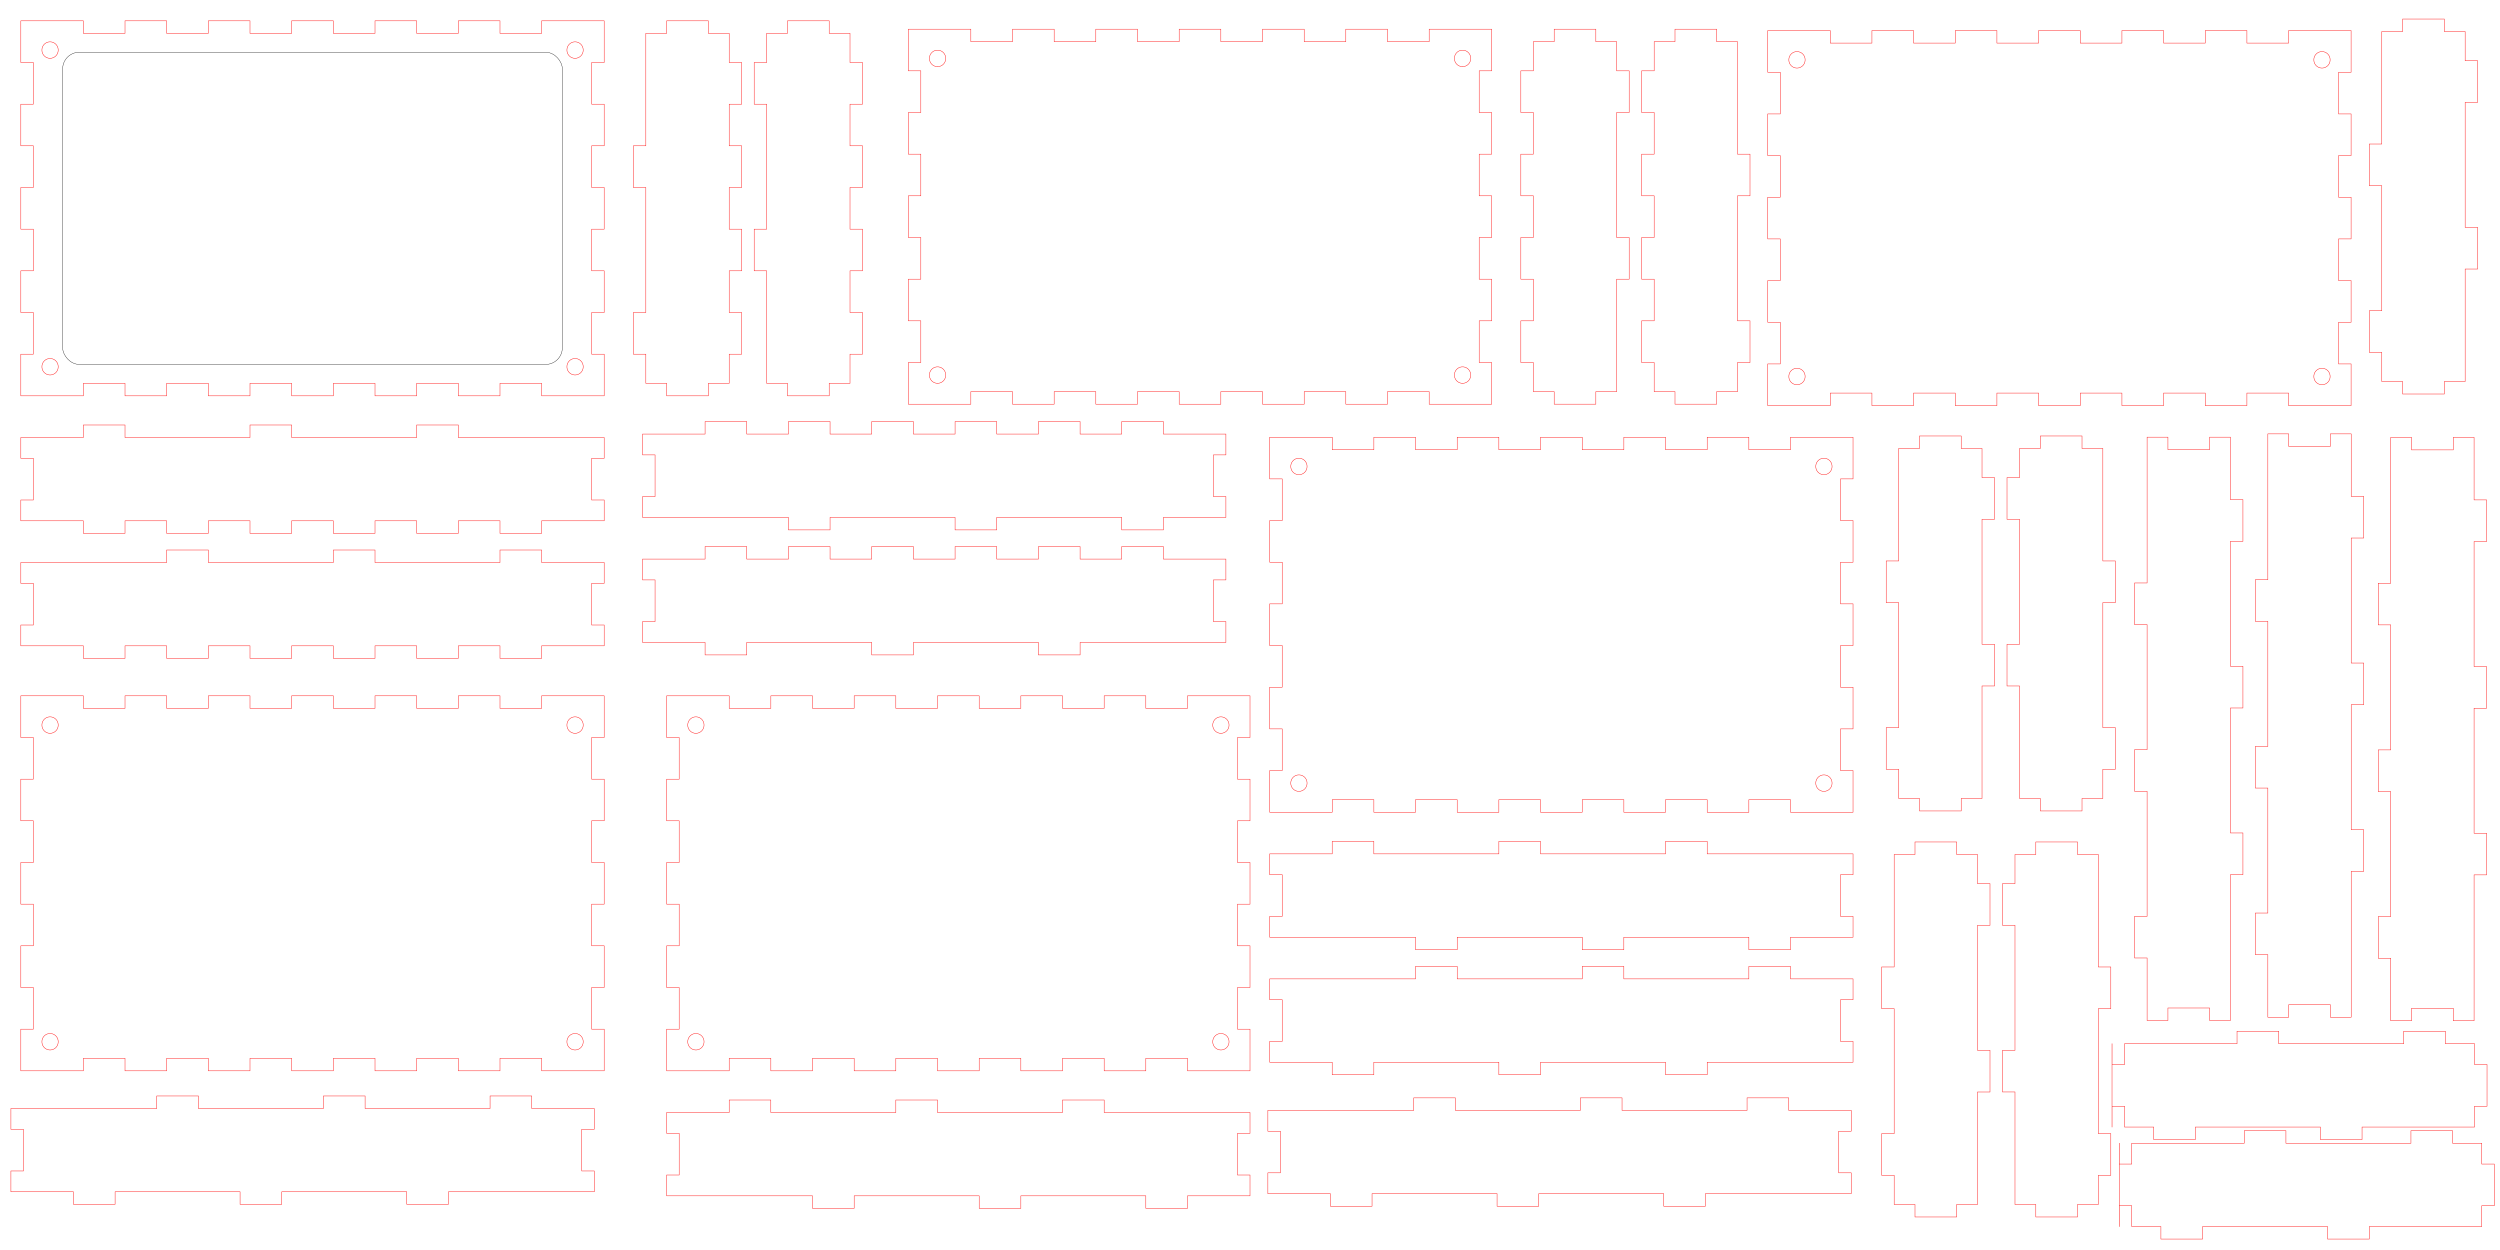 <?xml version="1.0" encoding="UTF-8" standalone="no"?>
<!-- Created with Inkscape (http://www.inkscape.org/) -->

<svg
   xmlns:dc="http://purl.org/dc/elements/1.1/"
   xmlns:cc="http://creativecommons.org/ns#"
   xmlns:rdf="http://www.w3.org/1999/02/22-rdf-syntax-ns#"
   xmlns:svg="http://www.w3.org/2000/svg"
   xmlns="http://www.w3.org/2000/svg"
   xmlns:sodipodi="http://sodipodi.sourceforge.net/DTD/sodipodi-0.dtd"
   xmlns:inkscape="http://www.inkscape.org/namespaces/inkscape"
   width="2125.984"
   height="1062.992"
   id="svg2"
   version="1.1"
   inkscape:version="0.48.4 r9939"
   sodipodi:docname="aylacruizer2.svg">
  <defs
     id="defs4">
    <symbol
       id="*Paper_Space0" />
    <symbol
       id="*Paper_Space" />
    <symbol
       id="*Model_Space" />
    <pattern
       id="Hatch"
       x="0"
       y="0"
       patternUnits="userSpaceOnUse"
       width="8"
       height="8">
      <path
         id="path3000"
         d="M8 4 l-4,4"
         stroke-width="0.25"
         stroke="#000000"
         linecap="square" />
      <path
         id="path3002"
         d="M6 2 l-4,4"
         stroke-width="0.25"
         stroke="#000000"
         linecap="square" />
      <path
         id="path3004"
         d="M4 0 l-4,4"
         stroke-width="0.25"
         stroke="#000000"
         linecap="square" />
    </pattern>
    <marker
       orient="auto"
       id="DistanceX"
       style="overflow:visible"
       refX="0"
       refY="0">
      <path
         id="path2997"
         d="M 3,-3 -3,3 M 0,-5 0,5"
         style="stroke:#000000;stroke-width:0.5"
         inkscape:connector-curvature="0" />
    </marker>
    <symbol
       id="*Paper_Space0-9" />
    <symbol
       id="*Paper_Space-0" />
    <symbol
       id="*Model_Space-4" />
    <pattern
       id="Hatch-7"
       x="0"
       y="0"
       patternUnits="userSpaceOnUse"
       width="8"
       height="8">
      <path
         id="path5005"
         d="M8 4 l-4,4"
         stroke-width="0.25"
         stroke="#000000"
         linecap="square" />
      <path
         id="path5007"
         d="M6 2 l-4,4"
         stroke-width="0.25"
         stroke="#000000"
         linecap="square" />
      <path
         id="path5009"
         d="M4 0 l-4,4"
         stroke-width="0.25"
         stroke="#000000"
         linecap="square" />
    </pattern>
    <marker
       orient="auto"
       id="DistanceX-1"
       style="overflow:visible"
       refX="0"
       refY="0">
      <path
         id="path5002"
         d="M 3,-3 -3,3 M 0,-5 0,5"
         style="stroke:#000000;stroke-width:0.5"
         inkscape:connector-curvature="0" />
    </marker>
    <symbol
       id="*Paper_Space0-4" />
    <symbol
       id="*Paper_Space-9" />
    <symbol
       id="*Model_Space-0" />
    <pattern
       id="Hatch-4"
       x="0"
       y="0"
       patternUnits="userSpaceOnUse"
       width="8"
       height="8">
      <path
         id="path3666"
         d="M8 4 l-4,4"
         stroke-width="0.25"
         stroke="#000000"
         linecap="square" />
      <path
         id="path3668"
         d="M6 2 l-4,4"
         stroke-width="0.25"
         stroke="#000000"
         linecap="square" />
      <path
         id="path3670"
         d="M4 0 l-4,4"
         stroke-width="0.25"
         stroke="#000000"
         linecap="square" />
    </pattern>
    <marker
       orient="auto"
       id="DistanceX-17"
       style="overflow:visible"
       refX="0.0"
       refY="0.0">
      <path
         id="path3663"
         d="M 3,-3 L -3,3 M 0,-5 L  0,5"
         style="stroke:#000000; stroke-width:0.5" />
    </marker>
  </defs>
  <sodipodi:namedview
     id="base"
     pagecolor="#ffffff"
     bordercolor="#666666"
     borderopacity="1.0"
     inkscape:pageopacity="0.0"
     inkscape:pageshadow="2"
     inkscape:zoom="1"
     inkscape:cx="883.24228"
     inkscape:cy="484.37227"
     inkscape:document-units="mm"
     inkscape:current-layer="g7008"
     showgrid="false"
     units="mm"
     inkscape:window-width="1920"
     inkscape:window-height="1056"
     inkscape:window-x="0"
     inkscape:window-y="24"
     inkscape:window-maximized="1">
    <inkscape:grid
       type="xygrid"
       id="grid6836"
       empspacing="5"
       visible="true"
       enabled="true"
       snapvisiblegridlinesonly="true" />
  </sodipodi:namedview>
  <g
     inkscape:label="Laag 1"
     inkscape:groupmode="layer"
     id="layer1"
     transform="translate(0,10.63)">
    <g
       transform="matrix(1.25,0,0,-1.25,270.414,-2898.07)"
       inkscape:label="box_20120810_152115_782344"
       id="g7008">
      <path
         style="fill:none;fill-opacity:1;stroke:#ff0000;stroke-opacity:1;stroke-width:0.354;stroke-miterlimit:4;stroke-dasharray:none"
         d="M 17.719 17.719 L 17.719 53.156 L 28.344 53.156 L 28.344 88.594 L 17.719 88.594 L 17.719 124 L 28.344 124 L 28.344 159.438 L 17.719 159.438 L 17.719 194.875 L 28.344 194.875 L 28.344 230.312 L 17.719 230.312 L 17.719 265.75 L 28.344 265.75 L 28.344 301.188 L 17.719 301.188 L 17.719 336.625 L 70.875 336.625 L 70.875 325.969 L 106.312 325.969 L 106.312 336.625 L 141.719 336.625 L 141.719 325.969 L 177.156 325.969 L 177.156 336.625 L 212.594 336.625 L 212.594 325.969 L 248.031 325.969 L 248.031 336.625 L 283.469 336.625 L 283.469 325.969 L 318.906 325.969 L 318.906 336.625 L 354.344 336.625 L 354.344 325.969 L 389.75 325.969 L 389.75 336.625 L 425.188 336.625 L 425.188 325.969 L 460.625 325.969 L 460.625 336.625 L 513.781 336.625 L 513.781 301.188 L 503.156 301.188 L 503.156 265.75 L 513.781 265.75 L 513.781 230.312 L 503.156 230.312 L 503.156 194.875 L 513.781 194.875 L 513.781 159.438 L 503.156 159.438 L 503.156 124 L 513.781 124 L 513.781 88.594 L 503.156 88.594 L 503.156 53.156 L 513.781 53.156 L 513.781 17.719 L 460.625 17.719 L 460.625 28.344 L 425.188 28.344 L 425.188 17.719 L 389.75 17.719 L 389.75 28.344 L 354.344 28.344 L 354.344 17.719 L 318.906 17.719 L 318.906 28.344 L 283.469 28.344 L 283.469 17.719 L 248.031 17.719 L 248.031 28.344 L 212.594 28.344 L 212.594 17.719 L 177.156 17.719 L 177.156 28.344 L 141.719 28.344 L 141.719 17.719 L 106.312 17.719 L 106.312 28.344 L 70.875 28.344 L 70.875 17.719 L 17.719 17.719 z "
         id="rect6720"
         transform="matrix(0.8,0,0,-0.8,-216.331,-2309.952)" />
      <path
         sodipodi:type="arc"
         style="fill:none;stroke:#ff0000;stroke-width:0.38;stroke-miterlimit:4;stroke-opacity:1;stroke-dasharray:none"
         id="path6716"
         sodipodi:cx="95.812965"
         sodipodi:cy="110.87279"
         sodipodi:rx="7.4246211"
         sodipodi:ry="7.4246211"
         d="m 103.238,110.873 a 7.425,7.425 0 1 1 -14.849,0 7.425,7.425 0 1 1 14.849,0 z"
         transform="matrix(0.745,0,0,-0.745,-253.651,-2261.42)" />
      <rect
         style="fill:none;stroke:#000000;stroke-width:0.227;stroke-miterlimit:4;stroke-opacity:1;stroke-dasharray:none"
         id="rect5923"
         width="339.931"
         height="212.372"
         x="-173.698"
         y="2345.498"
         transform="scale(1,-1)"
         ry="11.326"
         rx="11.331" />
      <path
         sodipodi:type="arc"
         style="fill:none;stroke:#ff0000;stroke-width:0.38;stroke-miterlimit:4;stroke-opacity:1;stroke-dasharray:none"
         id="path6716-9"
         sodipodi:cx="95.812965"
         sodipodi:cy="110.87279"
         sodipodi:rx="7.4246211"
         sodipodi:ry="7.4246211"
         d="m 103.238,110.873 a 7.425,7.425 0 1 1 -14.849,0 7.425,7.425 0 1 1 14.849,0 z"
         transform="matrix(0.745,0,0,-0.745,-253.651,-2476.853)" />
      <path
         sodipodi:type="arc"
         style="fill:none;stroke:#ff0000;stroke-width:0.38;stroke-miterlimit:4;stroke-opacity:1;stroke-dasharray:none"
         id="path6716-7"
         sodipodi:cx="95.812965"
         sodipodi:cy="110.87279"
         sodipodi:rx="7.4246211"
         sodipodi:ry="7.4246211"
         d="m 103.238,110.873 a 7.425,7.425 0 1 1 -14.849,0 7.425,7.425 0 1 1 14.849,0 z"
         transform="matrix(0.745,0,0,-0.745,103.515,-2261.42)" />
      <path
         sodipodi:type="arc"
         style="fill:none;stroke:#ff0000;stroke-width:0.38;stroke-miterlimit:4;stroke-opacity:1;stroke-dasharray:none"
         id="path6716-9-3"
         sodipodi:cx="95.812965"
         sodipodi:cy="110.87279"
         sodipodi:rx="7.4246211"
         sodipodi:ry="7.4246211"
         d="m 103.238,110.873 a 7.425,7.425 0 1 1 -14.849,0 7.425,7.425 0 1 1 14.849,0 z"
         transform="matrix(0.745,0,0,-0.745,103.515,-2476.853)" />
      <path
         style="fill:none;fill-opacity:1;stroke:#ff0000;stroke-opacity:1;stroke-width:0.354;stroke-miterlimit:4;stroke-dasharray:none"
         d="M 70.875 361.406 L 70.875 372.062 L 17.719 372.062 L 17.719 389.75 L 28.344 389.75 L 28.344 425.188 L 17.719 425.188 L 17.719 442.906 L 70.875 442.906 L 70.875 453.531 L 106.312 453.531 L 106.312 442.906 L 141.719 442.906 L 141.719 453.531 L 177.156 453.531 L 177.156 442.906 L 212.594 442.906 L 212.594 453.531 L 248.031 453.531 L 248.031 442.906 L 283.469 442.906 L 283.469 453.531 L 318.906 453.531 L 318.906 442.906 L 354.344 442.906 L 354.344 453.531 L 389.75 453.531 L 389.75 442.906 L 425.188 442.906 L 425.188 453.531 L 460.625 453.531 L 460.625 442.906 L 513.781 442.906 L 513.781 425.188 L 503.156 425.188 L 503.156 389.75 L 513.781 389.75 L 513.781 372.062 L 389.75 372.062 L 389.75 361.406 L 354.344 361.406 L 354.344 372.062 L 248.031 372.062 L 248.031 361.406 L 212.594 361.406 L 212.594 372.062 L 106.312 372.062 L 106.312 361.406 L 70.875 361.406 z "
         transform="matrix(0.8,0,0,-0.8,-216.331,-2309.952)"
         id="rect6997-8" />
      <path
         style="fill:none;fill-opacity:1;stroke:#ff0000;stroke-opacity:1;stroke-width:0.354;stroke-miterlimit:4;stroke-dasharray:none"
         d="M 566.938 17.719 L 566.938 28.344 L 549.219 28.344 L 549.219 124 L 538.594 124 L 538.594 159.438 L 549.219 159.438 L 549.219 265.75 L 538.594 265.75 L 538.594 301.188 L 549.219 301.188 L 549.219 325.969 L 566.938 325.969 L 566.938 336.625 L 602.375 336.625 L 602.375 325.969 L 620.094 325.969 L 620.094 301.188 L 630.719 301.188 L 630.719 265.75 L 620.094 265.75 L 620.094 230.312 L 630.719 230.312 L 630.719 194.875 L 620.094 194.875 L 620.094 159.438 L 630.719 159.438 L 630.719 124 L 620.094 124 L 620.094 88.594 L 630.719 88.594 L 630.719 53.156 L 620.094 53.156 L 620.094 28.344 L 602.375 28.344 L 602.375 17.719 L 566.938 17.719 z "
         transform="matrix(0.8,0,0,-0.8,-216.331,-2309.952)"
         id="rect6997-0" />
      <path
         style="fill:none;fill-opacity:1;stroke:#ff0000;stroke-opacity:1;stroke-width:0.354;stroke-miterlimit:4;stroke-dasharray:none"
         d="M 141.719 467.719 L 141.719 478.344 L 17.719 478.344 L 17.719 496.062 L 28.344 496.062 L 28.344 531.5 L 17.719 531.5 L 17.719 549.219 L 70.875 549.219 L 70.875 559.844 L 106.312 559.844 L 106.312 549.219 L 141.719 549.219 L 141.719 559.844 L 177.156 559.844 L 177.156 549.219 L 212.594 549.219 L 212.594 559.844 L 248.031 559.844 L 248.031 549.219 L 283.469 549.219 L 283.469 559.844 L 318.906 559.844 L 318.906 549.219 L 354.344 549.219 L 354.344 559.844 L 389.75 559.844 L 389.75 549.219 L 425.188 549.219 L 425.188 559.844 L 460.625 559.844 L 460.625 549.219 L 513.781 549.219 L 513.781 531.5 L 503.156 531.5 L 503.156 496.062 L 513.781 496.062 L 513.781 478.344 L 460.625 478.344 L 460.625 467.719 L 425.188 467.719 L 425.188 478.344 L 318.906 478.344 L 318.906 467.719 L 283.469 467.719 L 283.469 478.344 L 177.156 478.344 L 177.156 467.719 L 141.719 467.719 z "
         transform="matrix(0.8,0,0,-0.8,-216.331,-2309.952)"
         id="rect6997-8-6" />
      <path
         style="fill:none;fill-opacity:1;stroke:#ff0000;stroke-opacity:1;stroke-width:0.354;stroke-miterlimit:4;stroke-dasharray:none"
         d="M 669.688 17.719 L 669.688 28.344 L 651.969 28.344 L 651.969 53.156 L 641.344 53.156 L 641.344 88.594 L 651.969 88.594 L 651.969 194.875 L 641.344 194.875 L 641.344 230.312 L 651.969 230.312 L 651.969 325.969 L 669.688 325.969 L 669.688 336.625 L 705.125 336.625 L 705.125 325.969 L 722.844 325.969 L 722.844 301.188 L 733.469 301.188 L 733.469 265.75 L 722.844 265.75 L 722.844 230.312 L 733.469 230.312 L 733.469 194.875 L 722.844 194.875 L 722.844 159.438 L 733.469 159.438 L 733.469 124 L 722.844 124 L 722.844 88.594 L 733.469 88.594 L 733.469 53.156 L 722.844 53.156 L 722.844 28.344 L 705.125 28.344 L 705.125 17.719 L 669.688 17.719 z "
         transform="matrix(0.8,0,0,-0.8,-216.331,-2309.952)"
         id="rect6997-0-5" />
      <path
         inkscape:connector-curvature="0"
         style="fill:none;fill-opacity:1;stroke:#ff0000;stroke-opacity:1;stroke-width:0.283;stroke-miterlimit:4;stroke-dasharray:none"
         d="m 401.623,-2329.796 0,-28.35 8.5,0 0,-28.35 -8.5,0 0,-28.325 8.5,0 0,-28.35 -8.5,0 0,-28.35 8.5,0 0,-28.35 -8.5,0 0,-28.35 8.5,0 0,-28.35 -8.5,0 0,-28.35 42.525,0 0,8.525 28.35,0 0,-8.525 28.325,0 0,8.525 28.35,0 0,-8.525 28.35,0 0,8.525 28.35,0 0,-8.525 28.35,0 0,8.525 28.35,0 0,-8.525 28.35,0 0,8.525 28.325,0 0,-8.525 28.35,0 0,8.525 28.35,0 0,-8.525 42.525,0 0,28.35 -8.5,0 0,28.35 8.5,0 0,28.35 -8.5,0 0,28.35 8.5,0 0,28.35 -8.5,0 0,28.35 8.5,0 0,28.325 -8.5,0 0,28.35 8.5,0 0,28.35 -42.525,0 0,-8.5 -28.35,0 0,8.5 -28.35,0 0,-8.5 -28.325,0 0,8.5 -28.35,0 0,-8.5 -28.35,0 0,8.5 -28.35,0 0,-8.5 -28.35,0 0,8.5 -28.35,0 0,-8.5 -28.35,0 0,8.5 -28.325,0 0,-8.5 -28.35,0 0,8.5 -42.525,0 z"
         id="rect6720-0" />
      <path
         sodipodi:type="arc"
         style="fill:none;stroke:#ff0000;stroke-width:0.38;stroke-miterlimit:4;stroke-opacity:1;stroke-dasharray:none"
         id="path6716-71"
         sodipodi:cx="95.812965"
         sodipodi:cy="110.87279"
         sodipodi:rx="7.4246211"
         sodipodi:ry="7.4246211"
         d="m 103.238,110.873 a 7.425,7.425 0 1 1 -14.849,0 7.425,7.425 0 1 1 14.849,0 z"
         transform="matrix(0.745,0,0,-0.745,350.129,-2267.089)" />
      <path
         sodipodi:type="arc"
         style="fill:none;stroke:#ff0000;stroke-width:0.38;stroke-miterlimit:4;stroke-opacity:1;stroke-dasharray:none"
         id="path6716-9-1"
         sodipodi:cx="95.812965"
         sodipodi:cy="110.87279"
         sodipodi:rx="7.4246211"
         sodipodi:ry="7.4246211"
         d="m 103.238,110.873 a 7.425,7.425 0 1 1 -14.849,0 7.425,7.425 0 1 1 14.849,0 z"
         transform="matrix(0.745,0,0,-0.745,350.129,-2482.523)" />
      <path
         sodipodi:type="arc"
         style="fill:none;stroke:#ff0000;stroke-width:0.38;stroke-miterlimit:4;stroke-opacity:1;stroke-dasharray:none"
         id="path6716-7-2"
         sodipodi:cx="95.812965"
         sodipodi:cy="110.87279"
         sodipodi:rx="7.4246211"
         sodipodi:ry="7.4246211"
         d="m 103.238,110.873 a 7.425,7.425 0 1 1 -14.849,0 7.425,7.425 0 1 1 14.849,0 z"
         transform="matrix(0.745,0,0,-0.745,707.294,-2267.089)" />
      <path
         sodipodi:type="arc"
         style="fill:none;stroke:#ff0000;stroke-width:0.38;stroke-miterlimit:4;stroke-opacity:1;stroke-dasharray:none"
         id="path6716-9-3-7"
         sodipodi:cx="95.812965"
         sodipodi:cy="110.87279"
         sodipodi:rx="7.4246211"
         sodipodi:ry="7.4246211"
         d="m 103.238,110.873 a 7.425,7.425 0 1 1 -14.849,0 7.425,7.425 0 1 1 14.849,0 z"
         transform="matrix(0.745,0,0,-0.745,707.294,-2482.523)" />
      <path
         style="fill:none;fill-opacity:1;stroke:#ff0000;stroke-opacity:1;stroke-width:0.354;stroke-miterlimit:4;stroke-dasharray:none"
         d="M 599.594 358.5 L 599.594 369.125 L 546.438 369.125 L 546.438 386.844 L 557.062 386.844 L 557.062 422.281 L 546.438 422.281 L 546.438 440 L 670.469 440 L 670.469 450.625 L 705.875 450.625 L 705.875 440 L 812.188 440 L 812.188 450.625 L 847.625 450.625 L 847.625 440 L 953.906 440 L 953.906 450.625 L 989.344 450.625 L 989.344 440 L 1042.5 440 L 1042.5 422.281 L 1031.875 422.281 L 1031.875 386.844 L 1042.5 386.844 L 1042.5 369.125 L 989.344 369.125 L 989.344 358.5 L 953.906 358.5 L 953.906 369.125 L 918.5 369.125 L 918.5 358.5 L 883.062 358.5 L 883.062 369.125 L 847.625 369.125 L 847.625 358.5 L 812.188 358.5 L 812.188 369.125 L 776.75 369.125 L 776.75 358.5 L 741.312 358.5 L 741.312 369.125 L 705.875 369.125 L 705.875 358.5 L 670.469 358.5 L 670.469 369.125 L 635.031 369.125 L 635.031 358.5 L 599.594 358.5 z "
         transform="matrix(0.8,0,0,-0.8,-216.331,-2309.952)"
         id="rect6997-8-0" />
      <path
         style="fill:none;fill-opacity:1;stroke:#ff0000;stroke-opacity:1;stroke-width:0.354;stroke-miterlimit:4;stroke-dasharray:none"
         d="M 1321.656 24.812 L 1321.656 35.438 L 1303.938 35.438 L 1303.938 60.25 L 1293.312 60.25 L 1293.312 95.656 L 1303.938 95.656 L 1303.938 131.094 L 1293.312 131.094 L 1293.312 166.531 L 1303.938 166.531 L 1303.938 201.969 L 1293.312 201.969 L 1293.312 237.406 L 1303.938 237.406 L 1303.938 272.844 L 1293.312 272.844 L 1293.312 308.281 L 1303.938 308.281 L 1303.938 333.062 L 1321.656 333.062 L 1321.656 343.688 L 1357.094 343.688 L 1357.094 333.062 L 1374.812 333.062 L 1374.812 237.406 L 1385.438 237.406 L 1385.438 201.969 L 1374.812 201.969 L 1374.812 95.656 L 1385.438 95.656 L 1385.438 60.25 L 1374.812 60.25 L 1374.812 35.438 L 1357.094 35.438 L 1357.094 24.812 L 1321.656 24.812 z "
         transform="matrix(0.8,0,0,-0.8,-216.331,-2309.952)"
         id="rect6997-0-7" />
      <path
         style="fill:none;fill-opacity:1;stroke:#ff0000;stroke-opacity:1;stroke-width:0.354;stroke-miterlimit:4;stroke-dasharray:none"
         d="M 599.594 464.812 L 599.594 475.438 L 546.438 475.438 L 546.438 493.156 L 557.062 493.156 L 557.062 528.594 L 546.438 528.594 L 546.438 546.312 L 599.594 546.312 L 599.594 556.938 L 635.031 556.938 L 635.031 546.312 L 741.312 546.312 L 741.312 556.938 L 776.75 556.938 L 776.75 546.312 L 883.062 546.312 L 883.062 556.938 L 918.5 556.938 L 918.5 546.312 L 1042.5 546.312 L 1042.5 528.594 L 1031.875 528.594 L 1031.875 493.156 L 1042.5 493.156 L 1042.5 475.438 L 989.344 475.438 L 989.344 464.812 L 953.906 464.812 L 953.906 475.438 L 918.5 475.438 L 918.5 464.812 L 883.062 464.812 L 883.062 475.438 L 847.625 475.438 L 847.625 464.812 L 812.188 464.812 L 812.188 475.438 L 776.75 475.438 L 776.75 464.812 L 741.312 464.812 L 741.312 475.438 L 705.875 475.438 L 705.875 464.812 L 670.469 464.812 L 670.469 475.438 L 635.031 475.438 L 635.031 464.812 L 599.594 464.812 z "
         transform="matrix(0.8,0,0,-0.8,-216.331,-2309.952)"
         id="rect6997-8-6-8" />
      <path
         style="fill:none;fill-opacity:1;stroke:#ff0000;stroke-opacity:1;stroke-width:0.354;stroke-miterlimit:4;stroke-dasharray:none"
         d="M 1424.406 24.812 L 1424.406 35.438 L 1406.688 35.438 L 1406.688 60.25 L 1396.062 60.25 L 1396.062 95.656 L 1406.688 95.656 L 1406.688 131.094 L 1396.062 131.094 L 1396.062 166.531 L 1406.688 166.531 L 1406.688 201.969 L 1396.062 201.969 L 1396.062 237.406 L 1406.688 237.406 L 1406.688 272.844 L 1396.062 272.844 L 1396.062 308.281 L 1406.688 308.281 L 1406.688 333.062 L 1424.406 333.062 L 1424.406 343.688 L 1459.844 343.688 L 1459.844 333.062 L 1477.562 333.062 L 1477.562 308.281 L 1488.188 308.281 L 1488.188 272.844 L 1477.562 272.844 L 1477.562 166.531 L 1488.188 166.531 L 1488.188 131.094 L 1477.562 131.094 L 1477.562 35.438 L 1459.844 35.438 L 1459.844 24.812 L 1424.406 24.812 z "
         transform="matrix(0.8,0,0,-0.8,-216.331,-2309.952)"
         id="rect6997-0-5-2" />
      <path
         inkscape:connector-curvature="0"
         style="fill:none;fill-opacity:1;stroke:#ff0000;stroke-opacity:1;stroke-width:0.283;stroke-miterlimit:4;stroke-dasharray:none"
         d="m -202.158,-2783.331 0,-28.35 8.5,0 0,-28.35 -8.5,0 0,-28.325 8.5,0 0,-28.35 -8.5,0 0,-28.35 8.5,0 0,-28.35 -8.5,0 0,-28.35 8.5,0 0,-28.35 -8.5,0 0,-28.35 42.525,0 0,8.525 28.35,0 0,-8.525 28.325,0 0,8.525 28.35,0 0,-8.525 28.35,0 0,8.525 28.35,0 0,-8.525 28.35,0 0,8.525 28.35,0 0,-8.525 28.35,0 0,8.525 28.325,0 0,-8.525 28.35,0 0,8.525 28.35,0 0,-8.525 42.525,0 0,28.35 -8.5,0 0,28.35 8.5,0 0,28.35 -8.5,0 0,28.35 8.5,0 0,28.35 -8.5,0 0,28.35 8.5,0 0,28.325 -8.5,0 0,28.35 8.5,0 0,28.35 -42.525,0 0,-8.5 -28.35,0 0,8.5 -28.35,0 0,-8.5 -28.325,0 0,8.5 -28.35,0 0,-8.5 -28.35,0 0,8.5 -28.35,0 0,-8.5 -28.35,0 0,8.5 -28.35,0 0,-8.5 -28.35,0 0,8.5 -28.325,0 0,-8.5 -28.35,0 0,8.5 -42.525,0 z"
         id="rect6720-7" />
      <path
         sodipodi:type="arc"
         style="fill:none;stroke:#ff0000;stroke-width:0.38;stroke-miterlimit:4;stroke-opacity:1;stroke-dasharray:none"
         id="path6716-2"
         sodipodi:cx="95.812965"
         sodipodi:cy="110.87279"
         sodipodi:rx="7.4246211"
         sodipodi:ry="7.4246211"
         d="m 103.238,110.873 a 7.425,7.425 0 1 1 -14.849,0 7.425,7.425 0 1 1 14.849,0 z"
         transform="matrix(0.745,0,0,-0.745,-253.651,-2720.633)" />
      <path
         sodipodi:type="arc"
         style="fill:none;stroke:#ff0000;stroke-width:0.38;stroke-miterlimit:4;stroke-opacity:1;stroke-dasharray:none"
         id="path6716-9-7"
         sodipodi:cx="95.812965"
         sodipodi:cy="110.87279"
         sodipodi:rx="7.4246211"
         sodipodi:ry="7.4246211"
         d="m 103.238,110.873 a 7.425,7.425 0 1 1 -14.849,0 7.425,7.425 0 1 1 14.849,0 z"
         transform="matrix(0.745,0,0,-0.745,-253.651,-2936.066)" />
      <path
         sodipodi:type="arc"
         style="fill:none;stroke:#ff0000;stroke-width:0.38;stroke-miterlimit:4;stroke-opacity:1;stroke-dasharray:none"
         id="path6716-7-7"
         sodipodi:cx="95.812965"
         sodipodi:cy="110.87279"
         sodipodi:rx="7.4246211"
         sodipodi:ry="7.4246211"
         d="m 103.238,110.873 a 7.425,7.425 0 1 1 -14.849,0 7.425,7.425 0 1 1 14.849,0 z"
         transform="matrix(0.745,0,0,-0.745,103.515,-2720.633)" />
      <path
         sodipodi:type="arc"
         style="fill:none;stroke:#ff0000;stroke-width:0.38;stroke-miterlimit:4;stroke-opacity:1;stroke-dasharray:none"
         id="path6716-9-3-4"
         sodipodi:cx="95.812965"
         sodipodi:cy="110.87279"
         sodipodi:rx="7.4246211"
         sodipodi:ry="7.4246211"
         d="m 103.238,110.873 a 7.425,7.425 0 1 1 -14.849,0 7.425,7.425 0 1 1 14.849,0 z"
         transform="matrix(0.745,0,0,-0.745,103.515,-2936.066)" />
      <path
         inkscape:connector-curvature="0"
         style="fill:none;fill-opacity:1;stroke:#ff0000;stroke-opacity:1;stroke-width:0.283;stroke-miterlimit:4;stroke-dasharray:none"
         d="m 237.214,-2783.339 0,-28.35 8.5,0 0,-28.35 -8.5,0 0,-28.325 8.5,0 0,-28.35 -8.5,0 0,-28.35 8.5,0 0,-28.35 -8.5,0 0,-28.35 8.5,0 0,-28.35 -8.5,0 0,-28.35 42.525,0 0,8.525 28.35,0 0,-8.525 28.325,0 0,8.525 28.35,0 0,-8.525 28.35,0 0,8.525 28.35,0 0,-8.525 28.35,0 0,8.525 28.35,0 0,-8.525 28.35,0 0,8.525 28.325,0 0,-8.525 28.35,0 0,8.525 28.35,0 0,-8.525 42.525,0 0,28.35 -8.5,0 0,28.35 8.5,0 0,28.35 -8.5,0 0,28.35 8.5,0 0,28.35 -8.5,0 0,28.35 8.5,0 0,28.325 -8.5,0 0,28.35 8.5,0 0,28.35 -42.525,0 0,-8.5 -28.35,0 0,8.5 -28.35,0 0,-8.5 -28.325,0 0,8.5 -28.35,0 0,-8.5 -28.35,0 0,8.5 -28.35,0 0,-8.5 -28.35,0 0,8.5 -28.35,0 0,-8.5 -28.35,0 0,8.5 -28.325,0 0,-8.5 -28.35,0 0,8.5 -42.525,0 z"
         id="rect6720-9" />
      <path
         sodipodi:type="arc"
         style="fill:none;stroke:#ff0000;stroke-width:0.38;stroke-miterlimit:4;stroke-opacity:1;stroke-dasharray:none"
         id="path6716-97"
         sodipodi:cx="95.812965"
         sodipodi:cy="110.87279"
         sodipodi:rx="7.4246211"
         sodipodi:ry="7.4246211"
         d="m 103.238,110.873 a 7.425,7.425 0 1 1 -14.849,0 7.425,7.425 0 1 1 14.849,0 z"
         transform="matrix(0.745,0,0,-0.745,185.72,-2720.633)" />
      <path
         sodipodi:type="arc"
         style="fill:none;stroke:#ff0000;stroke-width:0.38;stroke-miterlimit:4;stroke-opacity:1;stroke-dasharray:none"
         id="path6716-9-5"
         sodipodi:cx="95.812965"
         sodipodi:cy="110.87279"
         sodipodi:rx="7.4246211"
         sodipodi:ry="7.4246211"
         d="m 103.238,110.873 a 7.425,7.425 0 1 1 -14.849,0 7.425,7.425 0 1 1 14.849,0 z"
         transform="matrix(0.745,0,0,-0.745,185.72,-2936.066)" />
      <path
         sodipodi:type="arc"
         style="fill:none;stroke:#ff0000;stroke-width:0.38;stroke-miterlimit:4;stroke-opacity:1;stroke-dasharray:none"
         id="path6716-7-6"
         sodipodi:cx="95.812965"
         sodipodi:cy="110.87279"
         sodipodi:rx="7.4246211"
         sodipodi:ry="7.4246211"
         d="m 103.238,110.873 a 7.425,7.425 0 1 1 -14.849,0 7.425,7.425 0 1 1 14.849,0 z"
         transform="matrix(0.745,0,0,-0.745,542.885,-2720.633)" />
      <path
         sodipodi:type="arc"
         style="fill:none;stroke:#ff0000;stroke-width:0.38;stroke-miterlimit:4;stroke-opacity:1;stroke-dasharray:none"
         id="path6716-9-3-5"
         sodipodi:cx="95.812965"
         sodipodi:cy="110.87279"
         sodipodi:rx="7.4246211"
         sodipodi:ry="7.4246211"
         d="m 103.238,110.873 a 7.425,7.425 0 1 1 -14.849,0 7.425,7.425 0 1 1 14.849,0 z"
         transform="matrix(0.745,0,0,-0.745,542.885,-2936.066)" />
      <path
         style="fill:none;fill-opacity:1;stroke:#ff0000;stroke-opacity:1;stroke-width:0.354;stroke-miterlimit:4;stroke-dasharray:none"
         d="M 620.094 935.438 L 620.094 946.062 L 566.938 946.062 L 566.938 963.781 L 577.562 963.781 L 577.562 999.219 L 566.938 999.219 L 566.938 1016.938 L 690.938 1016.938 L 690.938 1027.562 L 726.375 1027.562 L 726.375 1016.938 L 832.688 1016.938 L 832.688 1027.562 L 868.125 1027.562 L 868.125 1016.938 L 974.406 1016.938 L 974.406 1027.562 L 1009.844 1027.562 L 1009.844 1016.938 L 1063 1016.938 L 1063 999.219 L 1052.375 999.219 L 1052.375 963.781 L 1063 963.781 L 1063 946.062 L 938.969 946.062 L 938.969 935.438 L 903.531 935.438 L 903.531 946.062 L 797.25 946.062 L 797.25 935.438 L 761.812 935.438 L 761.812 946.062 L 655.5 946.062 L 655.5 935.438 L 620.094 935.438 z "
         transform="matrix(0.8,0,0,-0.8,-216.331,-2309.952)"
         id="rect6997-8-8" />
      <path
         style="fill:none;fill-opacity:1;stroke:#ff0000;stroke-opacity:1;stroke-width:0.354;stroke-miterlimit:4;stroke-dasharray:none"
         d="M 2043.188 16.188 L 2043.188 26.812 L 2025.469 26.812 L 2025.469 122.469 L 2014.844 122.469 L 2014.844 157.906 L 2025.469 157.906 L 2025.469 264.219 L 2014.844 264.219 L 2014.844 299.656 L 2025.469 299.656 L 2025.469 324.438 L 2043.188 324.438 L 2043.188 335.062 L 2078.625 335.062 L 2078.625 324.438 L 2096.344 324.438 L 2096.344 228.781 L 2106.969 228.781 L 2106.969 193.344 L 2096.344 193.344 L 2096.344 87.031 L 2106.969 87.031 L 2106.969 51.625 L 2096.344 51.625 L 2096.344 26.812 L 2078.625 26.812 L 2078.625 16.188 L 2043.188 16.188 z "
         transform="matrix(0.8,0,0,-0.8,-216.331,-2309.952)"
         id="rect6997-0-2" />
      <path
         style="fill:none;fill-opacity:1;stroke:#ff0000;stroke-opacity:1;stroke-width:0.354;stroke-miterlimit:4;stroke-dasharray:none"
         d="M 1202.219 933.625 L 1202.219 944.25 L 1078.188 944.25 L 1078.188 961.969 L 1088.844 961.969 L 1088.844 997.375 L 1078.188 997.375 L 1078.188 1015.094 L 1131.344 1015.094 L 1131.344 1025.75 L 1166.781 1025.75 L 1166.781 1015.094 L 1273.094 1015.094 L 1273.094 1025.75 L 1308.531 1025.75 L 1308.531 1015.094 L 1414.812 1015.094 L 1414.812 1025.75 L 1450.25 1025.75 L 1450.25 1015.094 L 1574.25 1015.094 L 1574.25 997.375 L 1563.625 997.375 L 1563.625 961.969 L 1574.25 961.969 L 1574.25 944.25 L 1521.125 944.25 L 1521.125 933.625 L 1485.688 933.625 L 1485.688 944.25 L 1379.375 944.25 L 1379.375 933.625 L 1343.938 933.625 L 1343.938 944.25 L 1237.656 944.25 L 1237.656 933.625 L 1202.219 933.625 z "
         transform="matrix(0.8,0,0,-0.8,-216.331,-2309.952)"
         id="rect6997-8-6-3" />
      <path
         style="fill:none;fill-opacity:1;stroke:#ff0000;stroke-opacity:1;stroke-width:0.354;stroke-miterlimit:4;stroke-dasharray:none"
         d="M 1908.5 961.562 L 1908.5 972.188 L 1812.844 972.188 L 1812.844 989.906 L 1802.219 989.906 L 1802.219 972.188 L 1802.188 972.188 L 1802.188 1043.062 L 1802.219 1043.062 L 1802.219 1025.344 L 1812.844 1025.344 L 1812.844 1043.062 L 1837.625 1043.062 L 1837.625 1053.688 L 1873.062 1053.688 L 1873.062 1043.062 L 1979.375 1043.062 L 1979.375 1053.688 L 2014.812 1053.688 L 2014.812 1043.062 L 2110.469 1043.062 L 2110.469 1025.344 L 2121.094 1025.344 L 2121.094 989.906 L 2110.469 989.906 L 2110.469 972.188 L 2085.656 972.188 L 2085.656 961.562 L 2050.25 961.562 L 2050.25 972.188 L 1943.938 972.188 L 1943.938 961.562 L 1908.5 961.562 z "
         transform="matrix(0.8,0,0,-0.8,-216.331,-2309.952)"
         id="rect6997-0-5-9" />
      <path
         inkscape:connector-curvature="0"
         style="fill:none;fill-opacity:1;stroke:#ff0000;stroke-opacity:1;stroke-width:0.283;stroke-miterlimit:4;stroke-dasharray:none"
         d="m 647.46,-2607.399 0,-28.35 8.5,0 0,-28.35 -8.5,0 0,-28.325 8.5,0 0,-28.35 -8.5,0 0,-28.35 8.5,0 0,-28.35 -8.5,0 0,-28.35 8.5,0 0,-28.35 -8.5,0 0,-28.35 42.525,0 0,8.525 28.35,0 0,-8.525 28.325,0 0,8.525 28.35,0 0,-8.525 28.35,0 0,8.525 28.35,0 0,-8.525 28.35,0 0,8.525 28.35,0 0,-8.525 28.35,0 0,8.525 28.325,0 0,-8.525 28.35,0 0,8.525 28.35,0 0,-8.525 42.525,0 0,28.35 -8.5,0 0,28.35 8.5,0 0,28.35 -8.5,0 0,28.35 8.5,0 0,28.35 -8.5,0 0,28.35 8.5,0 0,28.325 -8.5,0 0,28.35 8.5,0 0,28.35 -42.525,0 0,-8.5 -28.35,0 0,8.5 -28.35,0 0,-8.5 -28.325,0 0,8.5 -28.35,0 0,-8.5 -28.35,0 0,8.5 -28.35,0 0,-8.5 -28.35,0 0,8.5 -28.35,0 0,-8.5 -28.35,0 0,8.5 -28.325,0 0,-8.5 -28.35,0 0,8.5 -42.525,0 z"
         id="rect6720-9-5" />
      <path
         sodipodi:type="arc"
         style="fill:none;stroke:#ff0000;stroke-width:0.38;stroke-miterlimit:4;stroke-opacity:1;stroke-dasharray:none"
         id="path6716-97-4"
         sodipodi:cx="95.812965"
         sodipodi:cy="110.87279"
         sodipodi:rx="7.4246211"
         sodipodi:ry="7.4246211"
         d="m 103.238,110.873 a 7.425,7.425 0 1 1 -14.849,0 7.425,7.425 0 1 1 14.849,0 z"
         transform="matrix(0.745,0,0,-0.745,595.965,-2544.693)" />
      <path
         sodipodi:type="arc"
         style="fill:none;stroke:#ff0000;stroke-width:0.38;stroke-miterlimit:4;stroke-opacity:1;stroke-dasharray:none"
         id="path6716-9-5-5"
         sodipodi:cx="95.812965"
         sodipodi:cy="110.87279"
         sodipodi:rx="7.4246211"
         sodipodi:ry="7.4246211"
         d="m 103.238,110.873 a 7.425,7.425 0 1 1 -14.849,0 7.425,7.425 0 1 1 14.849,0 z"
         transform="matrix(0.745,0,0,-0.745,595.965,-2760.126)" />
      <path
         sodipodi:type="arc"
         style="fill:none;stroke:#ff0000;stroke-width:0.38;stroke-miterlimit:4;stroke-opacity:1;stroke-dasharray:none"
         id="path6716-7-6-9"
         sodipodi:cx="95.812965"
         sodipodi:cy="110.87279"
         sodipodi:rx="7.4246211"
         sodipodi:ry="7.4246211"
         d="m 103.238,110.873 a 7.425,7.425 0 1 1 -14.849,0 7.425,7.425 0 1 1 14.849,0 z"
         transform="matrix(0.745,0,0,-0.745,953.131,-2544.693)" />
      <path
         sodipodi:type="arc"
         style="fill:none;stroke:#ff0000;stroke-width:0.38;stroke-miterlimit:4;stroke-opacity:1;stroke-dasharray:none"
         id="path6716-9-3-5-2"
         sodipodi:cx="95.812965"
         sodipodi:cy="110.87279"
         sodipodi:rx="7.4246211"
         sodipodi:ry="7.4246211"
         d="m 103.238,110.873 a 7.425,7.425 0 1 1 -14.849,0 7.425,7.425 0 1 1 14.849,0 z"
         transform="matrix(0.745,0,0,-0.745,953.131,-2760.126)" />
      <path
         style="fill:none;fill-opacity:1;stroke:#ff0000;stroke-opacity:1;stroke-width:0.354;stroke-miterlimit:4;stroke-dasharray:none"
         d="M 1132.875 715.5 L 1132.875 726.125 L 1079.75 726.125 L 1079.75 743.844 L 1090.375 743.844 L 1090.375 779.281 L 1079.75 779.281 L 1079.75 797 L 1203.75 797 L 1203.75 807.625 L 1239.188 807.625 L 1239.188 797 L 1345.5 797 L 1345.5 807.625 L 1380.906 807.625 L 1380.906 797 L 1487.219 797 L 1487.219 807.625 L 1522.656 807.625 L 1522.656 797 L 1575.812 797 L 1575.812 779.281 L 1565.156 779.281 L 1565.156 743.844 L 1575.812 743.844 L 1575.812 726.125 L 1451.781 726.125 L 1451.781 715.5 L 1416.344 715.5 L 1416.344 726.125 L 1310.062 726.125 L 1310.062 715.5 L 1274.625 715.5 L 1274.625 726.125 L 1168.312 726.125 L 1168.312 715.5 L 1132.875 715.5 z "
         transform="matrix(0.8,0,0,-0.8,-216.331,-2309.952)"
         id="rect6997-8-8-0" />
      <path
         style="fill:none;fill-opacity:1;stroke:#ff0000;stroke-opacity:1;stroke-width:0.354;stroke-miterlimit:4;stroke-dasharray:none"
         d="M 1632.344 370.75 L 1632.344 381.375 L 1614.625 381.375 L 1614.625 477.031 L 1604 477.031 L 1604 512.469 L 1614.625 512.469 L 1614.625 618.781 L 1604 618.781 L 1604 654.188 L 1614.625 654.188 L 1614.625 679 L 1632.344 679 L 1632.344 689.625 L 1667.781 689.625 L 1667.781 679 L 1685.5 679 L 1685.5 583.344 L 1696.125 583.344 L 1696.125 547.906 L 1685.5 547.906 L 1685.5 441.594 L 1696.125 441.594 L 1696.125 406.156 L 1685.5 406.156 L 1685.5 381.375 L 1667.781 381.375 L 1667.781 370.75 L 1632.344 370.75 z "
         transform="matrix(0.8,0,0,-0.8,-216.331,-2309.952)"
         id="rect6997-0-2-1" />
      <path
         style="fill:none;fill-opacity:1;stroke:#ff0000;stroke-opacity:1;stroke-width:0.354;stroke-miterlimit:4;stroke-dasharray:none"
         d="M 1203.75 821.812 L 1203.75 832.438 L 1079.75 832.438 L 1079.75 850.156 L 1090.375 850.156 L 1090.375 885.594 L 1079.75 885.594 L 1079.75 903.312 L 1132.875 903.312 L 1132.875 913.938 L 1168.312 913.938 L 1168.312 903.312 L 1274.625 903.312 L 1274.625 913.938 L 1310.062 913.938 L 1310.062 903.312 L 1416.344 903.312 L 1416.344 913.938 L 1451.781 913.938 L 1451.781 903.312 L 1575.812 903.312 L 1575.812 885.594 L 1565.156 885.594 L 1565.156 850.156 L 1575.812 850.156 L 1575.812 832.438 L 1522.656 832.438 L 1522.656 821.812 L 1487.219 821.812 L 1487.219 832.438 L 1380.906 832.438 L 1380.906 821.812 L 1345.5 821.812 L 1345.5 832.438 L 1239.188 832.438 L 1239.188 821.812 L 1203.75 821.812 z "
         transform="matrix(0.8,0,0,-0.8,-216.331,-2309.952)"
         id="rect6997-8-6-3-9" />
      <path
         style="fill:none;fill-opacity:1;stroke:#ff0000;stroke-opacity:1;stroke-width:0.354;stroke-miterlimit:4;stroke-dasharray:none"
         d="M 1735.094 370.75 L 1735.094 381.375 L 1717.406 381.375 L 1717.406 406.156 L 1706.75 406.156 L 1706.75 441.594 L 1717.406 441.594 L 1717.406 547.906 L 1706.75 547.906 L 1706.75 583.344 L 1717.406 583.344 L 1717.406 679 L 1735.094 679 L 1735.094 689.625 L 1770.531 689.625 L 1770.531 679 L 1788.25 679 L 1788.25 654.188 L 1798.875 654.188 L 1798.875 618.781 L 1788.25 618.781 L 1788.25 512.469 L 1798.875 512.469 L 1798.875 477.031 L 1788.25 477.031 L 1788.25 381.375 L 1770.531 381.375 L 1770.531 370.75 L 1735.094 370.75 z "
         transform="matrix(0.8,0,0,-0.8,-216.331,-2309.952)"
         id="rect6997-0-5-9-6" />
      <path
         inkscape:connector-curvature="0"
         style="fill:none;fill-opacity:1;stroke:#ff0000;stroke-opacity:1;stroke-width:0.283;stroke-miterlimit:4;stroke-dasharray:none"
         d="m 986.298,-2330.762 0,-28.35 8.5,0 0,-28.35 -8.5,0 0,-28.325 8.5,0 0,-28.35 -8.5,0 0,-28.35 8.5,0 0,-28.35 -8.5,0 0,-28.35 8.5,0 0,-28.35 -8.5,0 0,-28.35 42.525,0 0,8.525 28.35,0 0,-8.525 28.325,0 0,8.525 28.35,0 0,-8.525 28.35,0 0,8.525 28.35,0 0,-8.525 28.35,0 0,8.525 28.35,0 0,-8.525 28.35,0 0,8.525 28.325,0 0,-8.525 28.35,0 0,8.525 28.35,0 0,-8.525 42.525,0 0,28.35 -8.5,0 0,28.35 8.5,0 0,28.35 -8.5,0 0,28.35 8.5,0 0,28.35 -8.5,0 0,28.35 8.5,0 0,28.325 -8.5,0 0,28.35 8.5,0 0,28.35 -42.525,0 0,-8.5 -28.35,0 0,8.5 -28.35,0 0,-8.5 -28.325,0 0,8.5 -28.35,0 0,-8.5 -28.35,0 0,8.5 -28.35,0 0,-8.5 -28.35,0 0,8.5 -28.35,0 0,-8.5 -28.35,0 0,8.5 -28.325,0 0,-8.5 -28.35,0 0,8.5 -42.525,0 z"
         id="rect6720-9-1" />
      <path
         sodipodi:type="arc"
         style="fill:none;stroke:#ff0000;stroke-width:0.38;stroke-miterlimit:4;stroke-opacity:1;stroke-dasharray:none"
         id="path6716-97-1"
         sodipodi:cx="95.812965"
         sodipodi:cy="110.87279"
         sodipodi:rx="7.4246211"
         sodipodi:ry="7.4246211"
         d="m 103.238,110.873 a 7.425,7.425 0 1 1 -14.849,0 7.425,7.425 0 1 1 14.849,0 z"
         transform="matrix(0.745,0,0,-0.745,934.803,-2268.056)" />
      <path
         sodipodi:type="arc"
         style="fill:none;stroke:#ff0000;stroke-width:0.38;stroke-miterlimit:4;stroke-opacity:1;stroke-dasharray:none"
         id="path6716-9-5-1"
         sodipodi:cx="95.812965"
         sodipodi:cy="110.87279"
         sodipodi:rx="7.4246211"
         sodipodi:ry="7.4246211"
         d="m 103.238,110.873 a 7.425,7.425 0 1 1 -14.849,0 7.425,7.425 0 1 1 14.849,0 z"
         transform="matrix(0.745,0,0,-0.745,934.803,-2483.489)" />
      <path
         sodipodi:type="arc"
         style="fill:none;stroke:#ff0000;stroke-width:0.38;stroke-miterlimit:4;stroke-opacity:1;stroke-dasharray:none"
         id="path6716-7-6-1"
         sodipodi:cx="95.812965"
         sodipodi:cy="110.87279"
         sodipodi:rx="7.4246211"
         sodipodi:ry="7.4246211"
         d="m 103.238,110.873 a 7.425,7.425 0 1 1 -14.849,0 7.425,7.425 0 1 1 14.849,0 z"
         transform="matrix(0.745,0,0,-0.745,1291.969,-2268.056)" />
      <path
         sodipodi:type="arc"
         style="fill:none;stroke:#ff0000;stroke-width:0.38;stroke-miterlimit:4;stroke-opacity:1;stroke-dasharray:none"
         id="path6716-9-3-5-0"
         sodipodi:cx="95.812965"
         sodipodi:cy="110.87279"
         sodipodi:rx="7.4246211"
         sodipodi:ry="7.4246211"
         d="m 103.238,110.873 a 7.425,7.425 0 1 1 -14.849,0 7.425,7.425 0 1 1 14.849,0 z"
         transform="matrix(0.745,0,0,-0.745,1291.969,-2483.489)" />
      <path
         style="fill:none;fill-opacity:1;stroke:#ff0000;stroke-opacity:1;stroke-width:0.354;stroke-miterlimit:4;stroke-dasharray:none"
         d="M 1825.875 371.75 L 1825.875 495.75 L 1815.25 495.75 L 1815.25 531.188 L 1825.875 531.188 L 1825.875 637.5 L 1815.25 637.5 L 1815.25 672.938 L 1825.875 672.938 L 1825.875 779.219 L 1815.25 779.219 L 1815.25 814.656 L 1825.875 814.656 L 1825.875 867.812 L 1843.594 867.812 L 1843.594 857.188 L 1879.031 857.188 L 1879.031 867.812 L 1896.75 867.812 L 1896.75 743.781 L 1907.375 743.781 L 1907.375 708.344 L 1896.75 708.344 L 1896.75 602.062 L 1907.375 602.062 L 1907.375 566.625 L 1896.75 566.625 L 1896.75 460.312 L 1907.375 460.312 L 1907.375 424.906 L 1896.75 424.906 L 1896.75 371.75 L 1879.031 371.75 L 1879.031 382.375 L 1843.594 382.375 L 1843.594 371.75 L 1825.875 371.75 z "
         transform="matrix(0.8,0,0,-0.8,-216.331,-2309.952)"
         id="rect6997-8-8-1" />
      <path
         style="fill:none;fill-opacity:1;stroke:#ff0000;stroke-opacity:1;stroke-width:0.354;stroke-miterlimit:4;stroke-dasharray:none"
         d="M 1628.5 716 L 1628.5 726.656 L 1610.781 726.656 L 1610.781 822.312 L 1600.156 822.312 L 1600.156 857.75 L 1610.781 857.75 L 1610.781 964.031 L 1600.156 964.031 L 1600.156 999.469 L 1610.781 999.469 L 1610.781 1024.281 L 1628.5 1024.281 L 1628.5 1034.906 L 1663.938 1034.906 L 1663.938 1024.281 L 1681.656 1024.281 L 1681.656 928.625 L 1692.281 928.625 L 1692.281 893.188 L 1681.656 893.188 L 1681.656 786.875 L 1692.281 786.875 L 1692.281 751.438 L 1681.656 751.438 L 1681.656 726.656 L 1663.938 726.656 L 1663.938 716 L 1628.5 716 z "
         transform="matrix(0.8,0,0,-0.8,-216.331,-2309.952)"
         id="rect6997-0-2-2" />
      <path
         style="fill:none;fill-opacity:1;stroke:#ff0000;stroke-opacity:1;stroke-width:0.354;stroke-miterlimit:4;stroke-dasharray:none"
         d="M 133.312 932 L 133.312 942.656 L 9.281 942.656 L 9.281 960.344 L 19.906 960.344 L 19.906 995.781 L 9.281 995.781 L 9.281 1013.5 L 62.438 1013.5 L 62.438 1024.125 L 97.875 1024.125 L 97.875 1013.5 L 204.156 1013.5 L 204.156 1024.125 L 239.594 1024.125 L 239.594 1013.5 L 345.906 1013.5 L 345.906 1024.125 L 381.344 1024.125 L 381.344 1013.5 L 505.344 1013.5 L 505.344 995.781 L 494.719 995.781 L 494.719 960.344 L 505.344 960.344 L 505.344 942.656 L 452.188 942.656 L 452.188 932 L 416.75 932 L 416.75 942.656 L 310.469 942.656 L 310.469 932 L 275.031 932 L 275.031 942.656 L 168.719 942.656 L 168.719 932 L 133.312 932 z "
         transform="matrix(0.8,0,0,-0.8,-216.331,-2309.952)"
         id="rect6997-8-6-3-4" />
      <path
         style="fill:none;fill-opacity:1;stroke:#ff0000;stroke-opacity:1;stroke-width:0.354;stroke-miterlimit:4;stroke-dasharray:none"
         d="M 1731.25 716 L 1731.25 726.656 L 1713.531 726.656 L 1713.531 751.438 L 1702.906 751.438 L 1702.906 786.875 L 1713.531 786.875 L 1713.531 893.188 L 1702.906 893.188 L 1702.906 928.594 L 1713.531 928.594 L 1713.531 1024.281 L 1731.25 1024.281 L 1731.25 1034.906 L 1766.688 1034.906 L 1766.688 1024.281 L 1784.406 1024.281 L 1784.406 999.469 L 1795.031 999.469 L 1795.031 964.031 L 1784.406 964.031 L 1784.406 857.75 L 1795.031 857.75 L 1795.031 822.312 L 1784.406 822.312 L 1784.406 726.656 L 1766.688 726.656 L 1766.688 716 L 1731.25 716 z "
         transform="matrix(0.8,0,0,-0.8,-216.331,-2309.952)"
         id="rect6997-0-5-9-4" />
      <path
         style="fill:none;fill-opacity:1;stroke:#ff0000;stroke-opacity:1;stroke-width:0.354;stroke-miterlimit:4;stroke-dasharray:none"
         d="M 1928.562 368.969 L 1928.562 492.969 L 1917.938 492.969 L 1917.938 528.406 L 1928.562 528.406 L 1928.562 634.719 L 1917.938 634.719 L 1917.938 670.156 L 1928.562 670.156 L 1928.562 776.438 L 1917.938 776.438 L 1917.938 811.875 L 1928.562 811.875 L 1928.562 865.031 L 1946.281 865.031 L 1946.281 854.406 L 1981.719 854.406 L 1981.719 865.031 L 1999.438 865.031 L 1999.438 741 L 2010.062 741 L 2010.062 705.562 L 1999.438 705.562 L 1999.438 599.281 L 2010.062 599.281 L 2010.062 563.844 L 1999.438 563.844 L 1999.438 457.531 L 2010.062 457.531 L 2010.062 422.125 L 1999.438 422.125 L 1999.438 368.969 L 1981.719 368.969 L 1981.719 379.594 L 1946.281 379.594 L 1946.281 368.969 L 1928.562 368.969 z "
         transform="matrix(0.8,0,0,-0.8,-216.331,-2309.952)"
         id="rect6997-8-8-1-8" />
      <path
         inkscape:connector-curvature="0"
         style="fill:none;fill-opacity:1;stroke:#ff0000;stroke-opacity:1;stroke-width:0.283;stroke-miterlimit:4;stroke-dasharray:none"
         d="m 1305.556,-3011.495 0,-8.5 -76.525,0 0,-14.175 -8.5,0 0,14.175 -0.025,0 0,-56.7 0.025,0 0,14.175 8.5,0 0,-14.175 19.825,0 0,-8.5 28.35,0 0,8.5 85.05,0 0,-8.5 28.35,0 0,8.5 76.525,0 0,14.175 8.5,0 0,28.35 -8.5,0 0,14.175 -19.85,0 0,8.5 -28.325,0 0,-8.5 -85.05,0 0,8.5 -28.35,0 z"
         id="rect6997-0-5-9-8" />
      <path
         inkscape:connector-curvature="0"
         style="fill:none;stroke:#ff0000;stroke-width:0.283;stroke-miterlimit:4;stroke-opacity:1;stroke-dasharray:none"
         d="m 1410.119,-2607.52 0,-99.2 -8.5,0 0,-28.35 8.5,0 0,-85.05 -8.5,0 0,-28.35 8.5,0 0,-85.025 -8.5,0 0,-28.35 8.5,0 0,-42.525 14.175,0 0,8.5 28.35,0 0,-8.5 14.175,0 0,99.225 8.5,0 0,28.35 -8.5,0 0,85.025 8.5,0 0,28.35 -8.5,0 0,85.05 8.5,0 0,28.325 -8.5,0 0,42.525 -14.175,0 0,-8.5 -28.35,0 0,8.5 -14.175,0 z"
         id="rect6997-8-8-1-8-1" />
    </g>
  </g>
</svg>

